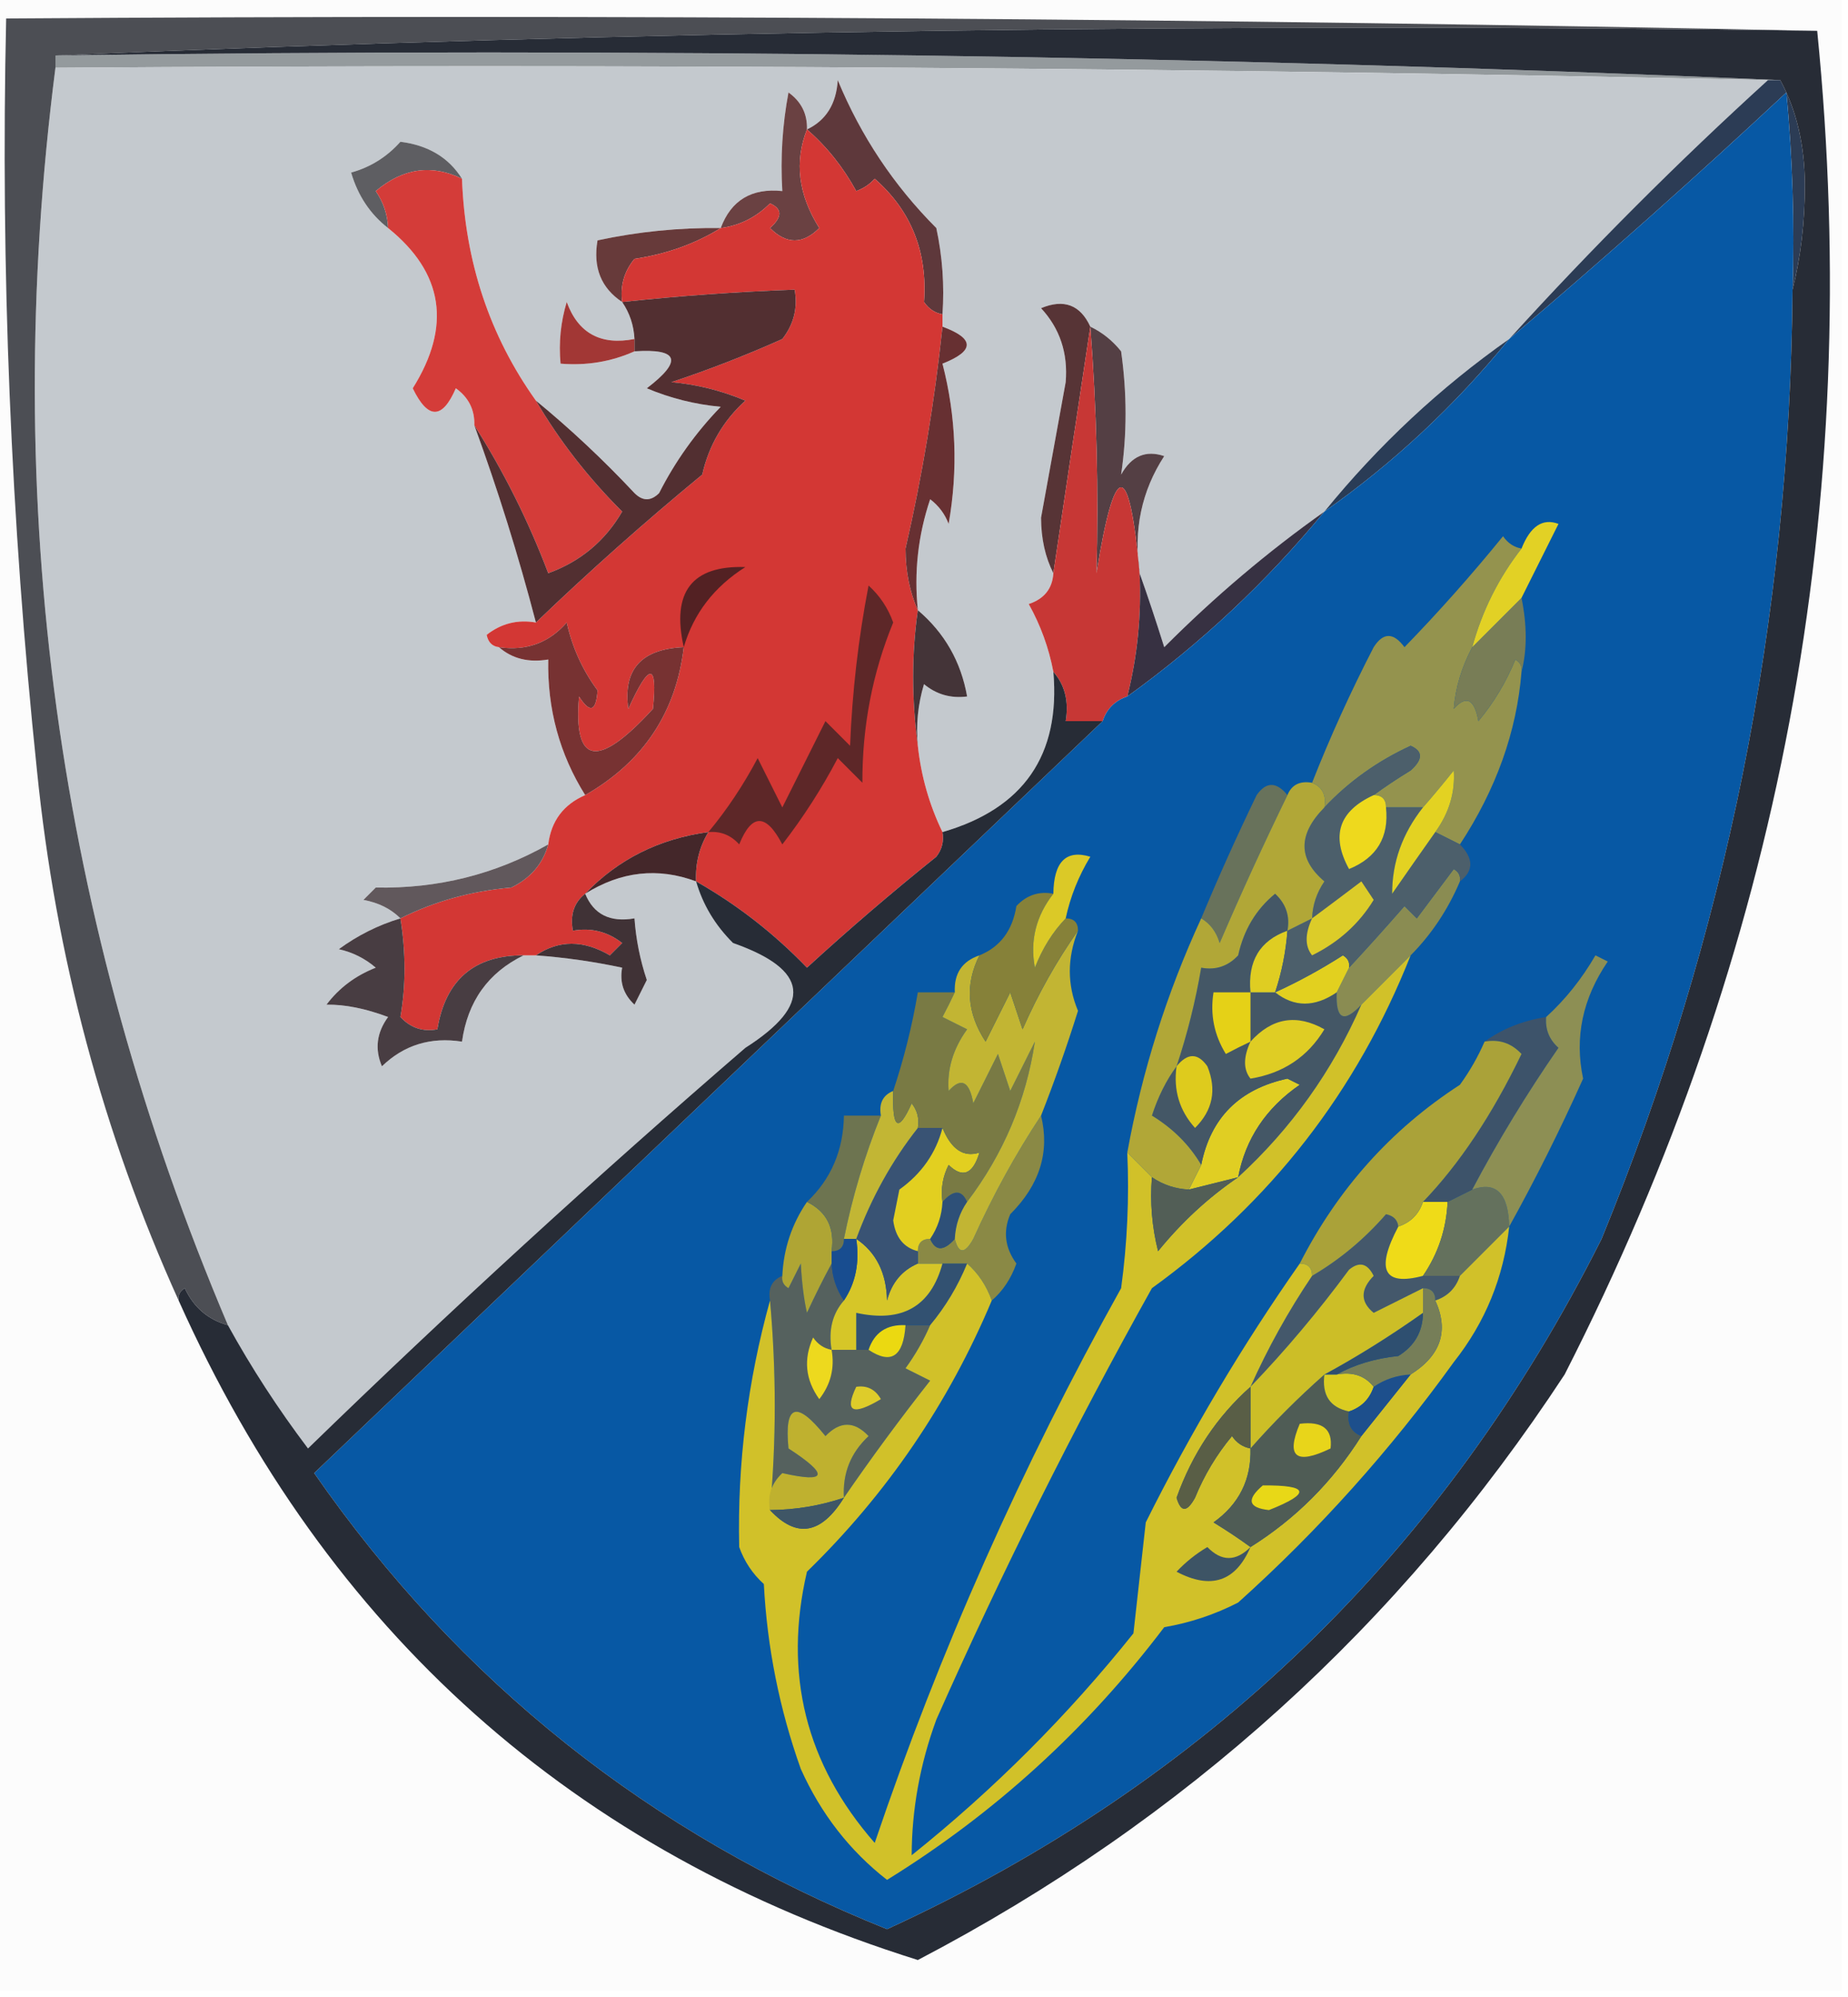 <?xml version="1.0" encoding="UTF-8"?>
<!DOCTYPE svg PUBLIC "-//W3C//DTD SVG 1.1//EN" "http://www.w3.org/Graphics/SVG/1.1/DTD/svg11.dtd">
<svg xmlns="http://www.w3.org/2000/svg" version="1.1" width="150px" height="162px" style="shape-rendering:geometricPrecision; text-rendering:geometricPrecision; image-rendering:optimizeQuality; fill-rule:evenodd; clip-rule:evenodd" xmlns:xlink="http://www.w3.org/1999/xlink">
<g><path style="opacity:1" fill="#fcfcfc" d="M -0.5,-0.5 C 49.5,-0.5 99.5,-0.5 149.5,-0.5C 149.5,53.5 149.5,107.5 149.5,161.5C 99.5,161.5 49.5,161.5 -0.5,161.5C -0.5,107.5 -0.5,53.5 -0.5,-0.5 Z"/></g>
<g><path style="opacity:1" fill="#949a9d" d="M 4.5,5.5 C 4.5,5.167 4.5,4.833 4.5,4.5C 51.512,3.838 98.179,4.505 144.5,6.5C 144.167,6.5 143.833,6.5 143.5,6.5C 97.336,5.501 51.003,5.168 4.5,5.5 Z"/></g>
<g><path style="opacity:1" fill="#c4c9ce" d="M 4.5,5.5 C 51.003,5.168 97.336,5.501 143.5,6.5C 136.194,13.14 129.194,20.14 122.5,27.5C 116.892,31.439 111.892,36.106 107.5,41.5C 102.912,44.745 98.579,48.412 94.5,52.5C 93.831,50.369 93.165,48.369 92.5,46.5C 91.993,42.993 92.66,39.826 94.5,37C 93.004,36.493 91.837,36.993 91,38.5C 91.482,35.24 91.482,31.907 91,28.5C 90.292,27.619 89.458,26.953 88.5,26.5C 87.686,24.727 86.352,24.227 84.5,25C 86.028,26.648 86.695,28.648 86.5,31C 85.833,34.667 85.167,38.333 84.5,42C 84.508,43.707 84.842,45.207 85.5,46.5C 85.423,47.75 84.756,48.583 83.5,49C 84.464,50.725 85.131,52.559 85.5,54.5C 86.08,61.261 83.08,65.595 76.5,67.5C 75.434,65.299 74.767,62.965 74.5,60.5C 74.34,58.801 74.507,57.134 75,55.5C 76.011,56.337 77.178,56.67 78.5,56.5C 78.002,53.674 76.669,51.34 74.5,49.5C 74.183,46.428 74.516,43.428 75.5,40.5C 76.192,41.025 76.692,41.692 77,42.5C 77.772,38.11 77.606,33.777 76.5,29.5C 79.125,28.466 79.125,27.466 76.5,26.5C 76.5,26.167 76.5,25.833 76.5,25.5C 76.663,23.143 76.497,20.81 76,18.5C 72.549,15.044 69.882,11.044 68,6.5C 67.878,8.437 67.045,9.77 65.5,10.5C 65.539,9.244 65.039,8.244 64,7.5C 63.503,10.146 63.336,12.813 63.5,15.5C 61.011,15.241 59.344,16.241 58.5,18.5C 55.119,18.459 51.786,18.793 48.5,19.5C 48.12,21.698 48.787,23.365 50.5,24.5C 51.11,25.391 51.443,26.391 51.5,27.5C 48.761,28.035 46.928,27.035 46,24.5C 45.507,26.134 45.34,27.801 45.5,29.5C 47.621,29.675 49.621,29.341 51.5,28.5C 55.099,28.262 55.433,29.262 52.5,31.5C 54.423,32.308 56.423,32.808 58.5,33C 56.473,35.094 54.806,37.427 53.5,40C 52.833,40.667 52.167,40.667 51.5,40C 48.964,37.295 46.297,34.795 43.5,32.5C 39.749,27.249 37.749,21.249 37.5,14.5C 36.426,12.784 34.759,11.784 32.5,11.5C 31.41,12.727 30.076,13.56 28.5,14C 29.053,15.878 30.053,17.378 31.5,18.5C 35.997,22.123 36.664,26.456 33.5,31.5C 34.735,34.044 35.901,34.044 37,31.5C 38.039,32.244 38.539,33.244 38.5,34.5C 40.416,39.742 42.083,45.076 43.5,50.5C 42.022,50.238 40.689,50.571 39.5,51.5C 39.624,52.107 39.957,52.44 40.5,52.5C 41.568,53.434 42.901,53.768 44.5,53.5C 44.421,57.521 45.421,61.188 47.5,64.5C 45.738,65.262 44.738,66.596 44.5,68.5C 40.209,70.929 35.542,72.096 30.5,72C 30.167,72.333 29.833,72.667 29.5,73C 30.738,73.232 31.738,73.732 32.5,74.5C 30.697,75.046 29.03,75.88 27.5,77C 28.624,77.249 29.624,77.749 30.5,78.5C 28.851,79.148 27.517,80.148 26.5,81.5C 27.995,81.478 29.662,81.811 31.5,82.5C 30.572,83.768 30.405,85.101 31,86.5C 32.789,84.771 34.956,84.104 37.5,84.5C 37.957,81.236 39.623,78.903 42.5,77.5C 42.833,77.5 43.167,77.5 43.5,77.5C 45.861,77.674 48.194,78.007 50.5,78.5C 50.281,79.675 50.614,80.675 51.5,81.5C 51.833,80.833 52.167,80.167 52.5,79.5C 51.954,77.865 51.62,76.199 51.5,74.5C 49.517,74.843 48.183,74.177 47.5,72.5C 50.404,70.682 53.404,70.349 56.5,71.5C 57.048,73.394 58.048,75.06 59.5,76.5C 65.667,78.663 66,81.497 60.5,85C 48.367,95.465 36.534,106.298 25,117.5C 22.56,114.272 20.394,110.939 18.5,107.5C 4.632,74.844 -0.035,40.844 4.5,5.5 Z"/></g>
<g><path style="opacity:1" fill="#5e5e62" d="M 37.5,14.5 C 35.045,13.303 32.712,13.636 30.5,15.5C 31.127,16.417 31.461,17.417 31.5,18.5C 30.053,17.378 29.053,15.878 28.5,14C 30.076,13.56 31.41,12.727 32.5,11.5C 34.759,11.784 36.426,12.784 37.5,14.5 Z"/></g>
<g><path style="opacity:1" fill="#5e383b" d="M 76.5,25.5 C 75.883,25.389 75.383,25.056 75,24.5C 75.293,20.432 73.96,17.098 71,14.5C 70.586,14.957 70.086,15.291 69.5,15.5C 68.422,13.539 67.089,11.872 65.5,10.5C 67.045,9.77 67.878,8.437 68,6.5C 69.882,11.044 72.549,15.044 76,18.5C 76.497,20.81 76.663,23.143 76.5,25.5 Z"/></g>
<g><path style="opacity:1" fill="#6a4142" d="M 65.5,10.5 C 64.466,13.128 64.799,15.795 66.5,18.5C 65.167,19.833 63.833,19.833 62.5,18.5C 63.506,17.604 63.506,16.938 62.5,16.5C 61.378,17.63 60.044,18.297 58.5,18.5C 59.344,16.241 61.011,15.241 63.5,15.5C 63.336,12.813 63.503,10.146 64,7.5C 65.039,8.244 65.539,9.244 65.5,10.5 Z"/></g>
<g><path style="opacity:1" fill="#2c3c55" d="M 143.5,6.5 C 143.833,6.5 144.167,6.5 144.5,6.5C 145.814,8.915 146.481,11.748 146.5,15C 146.498,18.021 146.164,20.854 145.5,23.5C 145.666,18.156 145.499,12.823 145,7.5C 137.609,14.397 130.109,21.064 122.5,27.5C 129.194,20.14 136.194,13.14 143.5,6.5 Z"/></g>
<g><path style="opacity:1" fill="#673a3a" d="M 58.5,18.5 C 56.438,19.776 54.104,20.61 51.5,21C 50.663,22.011 50.33,23.178 50.5,24.5C 48.787,23.365 48.12,21.698 48.5,19.5C 51.786,18.793 55.119,18.459 58.5,18.5 Z"/></g>
<g><path style="opacity:1" fill="#d33734" d="M 65.5,10.5 C 67.089,11.872 68.422,13.539 69.5,15.5C 70.086,15.291 70.586,14.957 71,14.5C 73.96,17.098 75.293,20.432 75,24.5C 75.383,25.056 75.883,25.389 76.5,25.5C 76.5,25.833 76.5,26.167 76.5,26.5C 75.858,32.601 74.858,38.601 73.5,44.5C 73.507,46.369 73.84,48.036 74.5,49.5C 73.993,53.054 73.993,56.72 74.5,60.5C 74.767,62.965 75.434,65.299 76.5,67.5C 76.631,68.239 76.464,68.906 76,69.5C 72.407,72.382 68.907,75.382 65.5,78.5C 62.82,75.716 59.82,73.382 56.5,71.5C 56.433,70.041 56.766,68.708 57.5,67.5C 53.502,68.042 50.168,69.709 47.5,72.5C 46.596,73.209 46.263,74.209 46.5,75.5C 47.978,75.238 49.311,75.571 50.5,76.5C 50.167,76.833 49.833,77.167 49.5,77.5C 47.357,76.246 45.357,76.246 43.5,77.5C 43.167,77.5 42.833,77.5 42.5,77.5C 38.493,77.488 36.16,79.488 35.5,83.5C 34.325,83.719 33.325,83.386 32.5,82.5C 32.945,79.947 32.945,77.28 32.5,74.5C 35.279,73.111 38.279,72.278 41.5,72C 43.063,71.241 44.063,70.074 44.5,68.5C 44.738,66.596 45.738,65.262 47.5,64.5C 52.209,61.803 54.876,57.803 55.5,52.5C 52.054,52.647 50.554,54.314 51,57.5C 52.714,53.723 53.381,53.723 53,57.5C 48.527,62.396 46.527,62.062 47,56.5C 47.889,57.888 48.389,57.721 48.5,56C 47.287,54.37 46.454,52.536 46,50.5C 44.556,52.155 42.722,52.822 40.5,52.5C 39.957,52.44 39.624,52.107 39.5,51.5C 40.689,50.571 42.022,50.238 43.5,50.5C 47.806,46.365 52.306,42.365 57,38.5C 57.536,36.131 58.703,34.131 60.5,32.5C 58.577,31.692 56.577,31.192 54.5,31C 57.558,29.985 60.558,28.819 63.5,27.5C 64.429,26.311 64.762,24.978 64.5,23.5C 59.819,23.669 55.152,24.002 50.5,24.5C 50.33,23.178 50.663,22.011 51.5,21C 54.104,20.61 56.438,19.776 58.5,18.5C 60.044,18.297 61.378,17.63 62.5,16.5C 63.506,16.938 63.506,17.604 62.5,18.5C 63.833,19.833 65.167,19.833 66.5,18.5C 64.799,15.795 64.466,13.128 65.5,10.5 Z"/></g>
<g><path style="opacity:1" fill="#a23735" d="M 51.5,27.5 C 51.5,27.833 51.5,28.167 51.5,28.5C 49.621,29.341 47.621,29.675 45.5,29.5C 45.34,27.801 45.507,26.134 46,24.5C 46.928,27.035 48.761,28.035 51.5,27.5 Z"/></g>
<g><path style="opacity:1" fill="#573436" d="M 88.5,26.5 C 87.506,33.049 86.506,39.716 85.5,46.5C 84.842,45.207 84.508,43.707 84.5,42C 85.167,38.333 85.833,34.667 86.5,31C 86.695,28.648 86.028,26.648 84.5,25C 86.352,24.227 87.686,24.727 88.5,26.5 Z"/></g>
<g><path style="opacity:1" fill="#d43c39" d="M 37.5,14.5 C 37.749,21.249 39.749,27.249 43.5,32.5C 45.403,35.748 47.737,38.748 50.5,41.5C 49.109,43.89 47.109,45.557 44.5,46.5C 42.883,42.243 40.883,38.243 38.5,34.5C 38.539,33.244 38.039,32.244 37,31.5C 35.901,34.044 34.735,34.044 33.5,31.5C 36.664,26.456 35.997,22.123 31.5,18.5C 31.461,17.417 31.127,16.417 30.5,15.5C 32.712,13.636 35.045,13.303 37.5,14.5 Z"/></g>
<g><path style="opacity:1" fill="#2a3c56" d="M 122.5,27.5 C 118.108,32.894 113.108,37.561 107.5,41.5C 111.892,36.106 116.892,31.439 122.5,27.5 Z"/></g>
<g><path style="opacity:1" fill="#543f44" d="M 88.5,26.5 C 89.458,26.953 90.292,27.619 91,28.5C 91.482,31.907 91.482,35.24 91,38.5C 91.837,36.993 93.004,36.493 94.5,37C 92.66,39.826 91.993,42.993 92.5,46.5C 91.664,37.215 90.497,37.215 89,46.5C 89.178,39.786 89.012,33.119 88.5,26.5 Z"/></g>
<g><path style="opacity:1" fill="#522f31" d="M 43.5,50.5 C 42.083,45.076 40.416,39.742 38.5,34.5C 40.883,38.243 42.883,42.243 44.5,46.5C 47.109,45.557 49.109,43.89 50.5,41.5C 47.737,38.748 45.403,35.748 43.5,32.5C 46.297,34.795 48.964,37.295 51.5,40C 52.167,40.667 52.833,40.667 53.5,40C 54.806,37.427 56.473,35.094 58.5,33C 56.423,32.808 54.423,32.308 52.5,31.5C 55.433,29.262 55.099,28.262 51.5,28.5C 51.5,28.167 51.5,27.833 51.5,27.5C 51.443,26.391 51.11,25.391 50.5,24.5C 55.152,24.002 59.819,23.669 64.5,23.5C 64.762,24.978 64.429,26.311 63.5,27.5C 60.558,28.819 57.558,29.985 54.5,31C 56.577,31.192 58.577,31.692 60.5,32.5C 58.703,34.131 57.536,36.131 57,38.5C 52.306,42.365 47.806,46.365 43.5,50.5 Z"/></g>
<g><path style="opacity:1" fill="#532123" d="M 55.5,52.5 C 54.493,48.025 56.16,45.858 60.5,46C 57.965,47.603 56.298,49.769 55.5,52.5 Z"/></g>
<g><path style="opacity:1" fill="#673032" d="M 76.5,26.5 C 79.125,27.466 79.125,28.466 76.5,29.5C 77.606,33.777 77.772,38.11 77,42.5C 76.692,41.692 76.192,41.025 75.5,40.5C 74.516,43.428 74.183,46.428 74.5,49.5C 73.84,48.036 73.507,46.369 73.5,44.5C 74.858,38.601 75.858,32.601 76.5,26.5 Z"/></g>
<g><path style="opacity:1" fill="#c73735" d="M 88.5,26.5 C 89.012,33.119 89.178,39.786 89,46.5C 90.497,37.215 91.664,37.215 92.5,46.5C 92.658,49.902 92.324,53.236 91.5,56.5C 90.5,56.833 89.833,57.5 89.5,58.5C 88.5,58.5 87.5,58.5 86.5,58.5C 86.768,56.901 86.434,55.568 85.5,54.5C 85.131,52.559 84.464,50.725 83.5,49C 84.756,48.583 85.423,47.75 85.5,46.5C 86.506,39.716 87.506,33.049 88.5,26.5 Z"/></g>
<g><path style="opacity:1" fill="#373142" d="M 107.5,41.5 C 102.796,47.205 97.463,52.205 91.5,56.5C 92.324,53.236 92.658,49.902 92.5,46.5C 93.165,48.369 93.831,50.369 94.5,52.5C 98.579,48.412 102.912,44.745 107.5,41.5 Z"/></g>
<g><path style="opacity:1" fill="#443438" d="M 74.5,49.5 C 76.669,51.34 78.002,53.674 78.5,56.5C 77.178,56.67 76.011,56.337 75,55.5C 74.507,57.134 74.34,58.801 74.5,60.5C 73.993,56.72 73.993,53.054 74.5,49.5 Z"/></g>
<g><path style="opacity:1" fill="#773232" d="M 55.5,52.5 C 54.876,57.803 52.209,61.803 47.5,64.5C 45.421,61.188 44.421,57.521 44.5,53.5C 42.901,53.768 41.568,53.434 40.5,52.5C 42.722,52.822 44.556,52.155 46,50.5C 46.454,52.536 47.287,54.37 48.5,56C 48.389,57.721 47.889,57.888 47,56.5C 46.527,62.062 48.527,62.396 53,57.5C 53.381,53.723 52.714,53.723 51,57.5C 50.554,54.314 52.054,52.647 55.5,52.5 Z"/></g>
<g><path style="opacity:1" fill="#5d2728" d="M 57.5,67.5 C 59.01,65.683 60.343,63.683 61.5,61.5C 62.167,62.833 62.833,64.167 63.5,65.5C 64.671,63.158 65.838,60.824 67,58.5C 67.667,59.167 68.333,59.833 69,60.5C 69.172,56.129 69.672,51.796 70.5,47.5C 71.415,48.328 72.081,49.328 72.5,50.5C 70.815,54.597 69.982,58.931 70,63.5C 69.333,62.833 68.667,62.167 68,61.5C 66.706,63.962 65.206,66.295 63.5,68.5C 62.184,65.972 61.017,65.972 60,68.5C 59.329,67.748 58.496,67.414 57.5,67.5 Z"/></g>
<g><path style="opacity:1" fill="#4c4e54" d="M 147.5,2.5 C 99.488,1.838 51.822,2.505 4.5,4.5C 4.5,4.833 4.5,5.167 4.5,5.5C -0.035,40.844 4.632,74.844 18.5,107.5C 16.887,107.056 15.72,106.056 15,104.5C 14.601,104.728 14.435,105.062 14.5,105.5C 8.351,91.914 4.518,77.58 3,62.5C 0.877,42.225 0.044,21.892 0.5,1.5C 49.669,1.168 98.669,1.501 147.5,2.5 Z"/></g>
<g><path style="opacity:1" fill="#44272a" d="M 57.5,67.5 C 56.766,68.708 56.433,70.041 56.5,71.5C 53.404,70.349 50.404,70.682 47.5,72.5C 50.168,69.709 53.502,68.042 57.5,67.5 Z"/></g>
<g><path style="opacity:1" fill="#61585c" d="M 44.5,68.5 C 44.063,70.074 43.063,71.241 41.5,72C 38.279,72.278 35.279,73.111 32.5,74.5C 31.738,73.732 30.738,73.232 29.5,73C 29.833,72.667 30.167,72.333 30.5,72C 35.542,72.096 40.209,70.929 44.5,68.5 Z"/></g>
<g><path style="opacity:1" fill="#483d42" d="M 32.5,74.5 C 32.945,77.28 32.945,79.947 32.5,82.5C 33.325,83.386 34.325,83.719 35.5,83.5C 36.16,79.488 38.493,77.488 42.5,77.5C 39.623,78.903 37.957,81.236 37.5,84.5C 34.956,84.104 32.789,84.771 31,86.5C 30.405,85.101 30.572,83.768 31.5,82.5C 29.662,81.811 27.995,81.478 26.5,81.5C 27.517,80.148 28.851,79.148 30.5,78.5C 29.624,77.749 28.624,77.249 27.5,77C 29.03,75.88 30.697,75.046 32.5,74.5 Z"/></g>
<g><path style="opacity:1" fill="#403236" d="M 47.5,72.5 C 48.183,74.177 49.517,74.843 51.5,74.5C 51.62,76.199 51.954,77.865 52.5,79.5C 52.167,80.167 51.833,80.833 51.5,81.5C 50.614,80.675 50.281,79.675 50.5,78.5C 48.194,78.007 45.861,77.674 43.5,77.5C 45.357,76.246 47.357,76.246 49.5,77.5C 49.833,77.167 50.167,76.833 50.5,76.5C 49.311,75.571 47.978,75.238 46.5,75.5C 46.263,74.209 46.596,73.209 47.5,72.5 Z"/></g>
<g><path style="opacity:1" fill="#0758a4" d="M 145.5,23.5 C 145.275,50.191 140.108,75.858 130,100.5C 117.208,125.959 97.875,144.625 72,156.5C 52.787,148.782 37.287,136.449 25.5,119.5C 46.854,99.145 68.187,78.812 89.5,58.5C 89.833,57.5 90.5,56.833 91.5,56.5C 97.463,52.205 102.796,47.205 107.5,41.5C 113.108,37.561 118.108,32.894 122.5,27.5C 130.109,21.064 137.609,14.397 145,7.5C 145.499,12.823 145.666,18.156 145.5,23.5 Z"/></g>
<g><path style="opacity:1" fill="#94934e" d="M 123.5,44.5 C 121.642,46.883 120.308,49.55 119.5,52.5C 118.634,54.144 118.134,55.811 118,57.5C 119.016,56.366 119.683,56.699 120,58.5C 121.252,56.999 122.252,55.333 123,53.5C 123.399,53.728 123.565,54.062 123.5,54.5C 123.11,59.349 121.443,64.016 118.5,68.5C 117.833,68.167 117.167,67.833 116.5,67.5C 117.622,65.948 118.122,64.282 118,62.5C 117.148,63.571 116.315,64.571 115.5,65.5C 114.5,65.5 113.5,65.5 112.5,65.5C 112.5,64.833 112.167,64.5 111.5,64.5C 112.398,63.842 113.398,63.176 114.5,62.5C 115.506,61.604 115.506,60.938 114.5,60.5C 111.804,61.74 109.471,63.407 107.5,65.5C 107.672,64.508 107.338,63.842 106.5,63.5C 107.966,59.779 109.633,56.112 111.5,52.5C 112.274,51.289 113.107,51.289 114,52.5C 116.76,49.661 119.427,46.661 122,43.5C 122.383,44.056 122.883,44.389 123.5,44.5 Z"/></g>
<g><path style="opacity:1" fill="#787d56" d="M 123.5,48.5 C 123.954,50.741 123.954,52.741 123.5,54.5C 123.565,54.062 123.399,53.728 123,53.5C 122.252,55.333 121.252,56.999 120,58.5C 119.683,56.699 119.016,56.366 118,57.5C 118.134,55.811 118.634,54.144 119.5,52.5C 120.833,51.167 122.167,49.833 123.5,48.5 Z"/></g>
<g><path style="opacity:1" fill="#e2d125" d="M 123.5,48.5 C 122.167,49.833 120.833,51.167 119.5,52.5C 120.308,49.55 121.642,46.883 123.5,44.5C 124.219,42.683 125.219,42.016 126.5,42.5C 125.487,44.527 124.487,46.527 123.5,48.5 Z"/></g>
<g><path style="opacity:1" fill="#272c36" d="M 147.5,2.5 C 151.329,40.888 144.496,77.221 127,111.5C 113.643,131.854 96.143,147.688 74.5,159C 46.566,150.241 26.566,132.408 14.5,105.5C 14.435,105.062 14.601,104.728 15,104.5C 15.72,106.056 16.887,107.056 18.5,107.5C 20.394,110.939 22.56,114.272 25,117.5C 36.534,106.298 48.367,95.465 60.5,85C 66,81.497 65.667,78.663 59.5,76.5C 58.048,75.06 57.048,73.394 56.5,71.5C 59.82,73.382 62.82,75.716 65.5,78.5C 68.907,75.382 72.407,72.382 76,69.5C 76.464,68.906 76.631,68.239 76.5,67.5C 83.08,65.595 86.08,61.261 85.5,54.5C 86.434,55.568 86.768,56.901 86.5,58.5C 87.5,58.5 88.5,58.5 89.5,58.5C 68.187,78.812 46.854,99.145 25.5,119.5C 37.287,136.449 52.787,148.782 72,156.5C 97.875,144.625 117.208,125.959 130,100.5C 140.108,75.858 145.275,50.191 145.5,23.5C 146.164,20.854 146.498,18.021 146.5,15C 146.481,11.748 145.814,8.915 144.5,6.5C 98.179,4.505 51.512,3.838 4.5,4.5C 51.822,2.505 99.488,1.838 147.5,2.5 Z"/></g>
<g><path style="opacity:1" fill="#55615e" d="M 67.5,102.5 C 67.557,103.609 67.89,104.609 68.5,105.5C 67.566,106.568 67.232,107.901 67.5,109.5C 68.167,109.5 68.833,109.5 69.5,109.5C 69.833,109.5 70.167,109.5 70.5,109.5C 72.332,110.718 73.332,110.051 73.5,107.5C 74.167,107.5 74.833,107.5 75.5,107.5C 74.972,108.721 74.305,109.887 73.5,111C 74.167,111.333 74.833,111.667 75.5,112C 73.023,115.145 70.69,118.312 68.5,121.5C 68.383,119.516 69.05,117.85 70.5,116.5C 69.349,115.269 68.183,115.269 67,116.5C 64.648,113.567 63.648,113.901 64,117.5C 67.318,119.659 67.151,120.325 63.5,119.5C 62.614,120.325 62.281,121.325 62.5,122.5C 63.015,116.879 63.015,111.213 62.5,105.5C 62.328,104.508 62.662,103.842 63.5,103.5C 63.435,103.938 63.601,104.272 64,104.5C 64.333,103.833 64.667,103.167 65,102.5C 65.085,104.085 65.251,105.418 65.5,106.5C 66.172,105.051 66.839,103.718 67.5,102.5 Z"/></g>
<g><path style="opacity:1" fill="#325171" d="M 76.5,102.5 C 77.167,102.5 77.833,102.5 78.5,102.5C 77.751,104.332 76.751,105.999 75.5,107.5C 74.833,107.5 74.167,107.5 73.5,107.5C 71.973,107.427 70.973,108.094 70.5,109.5C 70.167,109.5 69.833,109.5 69.5,109.5C 69.5,108.5 69.5,107.5 69.5,106.5C 73.222,107.32 75.555,105.987 76.5,102.5 Z"/></g>
<g><path style="opacity:1" fill="#d6c628" d="M 69.5,100.5 C 71.117,101.589 71.95,103.256 72,105.5C 72.377,104.058 73.21,103.058 74.5,102.5C 75.167,102.5 75.833,102.5 76.5,102.5C 75.555,105.987 73.222,107.32 69.5,106.5C 69.5,107.5 69.5,108.5 69.5,109.5C 68.833,109.5 68.167,109.5 67.5,109.5C 67.232,107.901 67.566,106.568 68.5,105.5C 69.451,104.081 69.784,102.415 69.5,100.5 Z"/></g>
<g><path style="opacity:1" fill="#184d90" d="M 68.5,100.5 C 68.833,100.5 69.167,100.5 69.5,100.5C 69.784,102.415 69.451,104.081 68.5,105.5C 67.89,104.609 67.557,103.609 67.5,102.5C 67.5,102.167 67.5,101.833 67.5,101.5C 68.167,101.5 68.5,101.167 68.5,100.5 Z"/></g>
<g><path style="opacity:1" fill="#44586b" d="M 113.5,99.5 C 111.639,103.015 112.306,104.348 115.5,103.5C 116.5,103.5 117.5,103.5 118.5,103.5C 118.167,104.5 117.5,105.167 116.5,105.5C 116.5,104.833 116.167,104.5 115.5,104.5C 114.193,105.153 112.86,105.82 111.5,106.5C 110.41,105.609 110.41,104.609 111.5,103.5C 110.998,102.479 110.332,102.312 109.5,103C 106.998,106.389 104.331,109.556 101.5,112.5C 102.901,109.366 104.568,106.366 106.5,103.5C 108.745,102.183 110.745,100.516 112.5,98.5C 113.107,98.624 113.44,98.957 113.5,99.5 Z"/></g>
<g><path style="opacity:1" fill="#8a8945" d="M 84.5,90.5 C 85.223,93.45 84.39,96.117 82,98.5C 81.405,99.899 81.572,101.232 82.5,102.5C 82.058,103.739 81.391,104.739 80.5,105.5C 80.068,104.29 79.401,103.29 78.5,102.5C 77.833,102.5 77.167,102.5 76.5,102.5C 75.833,102.5 75.167,102.5 74.5,102.5C 74.5,102.167 74.5,101.833 74.5,101.5C 74.5,100.833 74.833,100.5 75.5,100.5C 75.938,101.506 76.604,101.506 77.5,100.5C 77.81,101.738 78.31,101.738 79,100.5C 80.608,96.944 82.441,93.611 84.5,90.5 Z"/></g>
<g><path style="opacity:1" fill="#afa534" d="M 65.5,97.5 C 67.104,98.287 67.771,99.62 67.5,101.5C 67.5,101.833 67.5,102.167 67.5,102.5C 66.839,103.718 66.172,105.051 65.5,106.5C 65.251,105.418 65.085,104.085 65,102.5C 64.667,103.167 64.333,103.833 64,104.5C 63.601,104.272 63.435,103.938 63.5,103.5C 63.604,101.297 64.27,99.297 65.5,97.5 Z"/></g>
<g><path style="opacity:1" fill="#efdb18" d="M 115.5,97.5 C 116.167,97.5 116.833,97.5 117.5,97.5C 117.396,99.703 116.73,101.703 115.5,103.5C 112.306,104.348 111.639,103.015 113.5,99.5C 114.5,99.167 115.167,98.5 115.5,97.5 Z"/></g>
<g><path style="opacity:1" fill="#2e5078" d="M 78.5,97.5 C 77.89,98.391 77.557,99.391 77.5,100.5C 76.604,101.506 75.938,101.506 75.5,100.5C 76.11,99.609 76.443,98.609 76.5,97.5C 77.396,96.494 78.062,96.494 78.5,97.5 Z"/></g>
<g><path style="opacity:1" fill="#395374" d="M 74.5,91.5 C 75.167,91.5 75.833,91.5 76.5,91.5C 75.969,93.544 74.802,95.211 73,96.5C 72.833,97.333 72.667,98.167 72.5,99C 72.684,100.376 73.351,101.209 74.5,101.5C 74.5,101.833 74.5,102.167 74.5,102.5C 73.21,103.058 72.377,104.058 72,105.5C 71.95,103.256 71.117,101.589 69.5,100.5C 70.729,97.167 72.396,94.167 74.5,91.5 Z"/></g>
<g><path style="opacity:1" fill="#6d7450" d="M 71.5,90.5 C 70.193,93.725 69.193,97.058 68.5,100.5C 68.5,101.167 68.167,101.5 67.5,101.5C 67.771,99.62 67.104,98.287 65.5,97.5C 67.455,95.654 68.455,93.321 68.5,90.5C 69.5,90.5 70.5,90.5 71.5,90.5 Z"/></g>
<g><path style="opacity:1" fill="#64715d" d="M 122.5,99.5 C 121.167,100.833 119.833,102.167 118.5,103.5C 117.5,103.5 116.5,103.5 115.5,103.5C 116.73,101.703 117.396,99.703 117.5,97.5C 118.167,97.167 118.833,96.833 119.5,96.5C 121.437,95.805 122.437,96.805 122.5,99.5 Z"/></g>
<g><path style="opacity:1" fill="#e2cf20" d="M 76.5,91.5 C 77.218,93.246 78.218,93.912 79.5,93.5C 78.965,95.27 78.131,95.604 77,94.5C 76.517,95.448 76.35,96.448 76.5,97.5C 76.443,98.609 76.11,99.609 75.5,100.5C 74.833,100.5 74.5,100.833 74.5,101.5C 73.351,101.209 72.684,100.376 72.5,99C 72.667,98.167 72.833,97.333 73,96.5C 74.802,95.211 75.969,93.544 76.5,91.5 Z"/></g>
<g><path style="opacity:1" fill="#c2b634" d="M 72.5,88.5 C 72.412,91.598 72.912,91.932 74,89.5C 74.464,90.094 74.631,90.761 74.5,91.5C 72.396,94.167 70.729,97.167 69.5,100.5C 69.167,100.5 68.833,100.5 68.5,100.5C 69.193,97.058 70.193,93.725 71.5,90.5C 71.328,89.508 71.662,88.842 72.5,88.5 Z"/></g>
<g><path style="opacity:1" fill="#3d536a" d="M 125.5,82.5 C 125.414,83.496 125.748,84.329 126.5,85C 123.914,88.736 121.581,92.57 119.5,96.5C 118.833,96.833 118.167,97.167 117.5,97.5C 116.833,97.5 116.167,97.5 115.5,97.5C 118.454,94.434 121.121,90.434 123.5,85.5C 122.675,84.614 121.675,84.281 120.5,84.5C 121.93,83.463 123.597,82.796 125.5,82.5 Z"/></g>
<g><path style="opacity:1" fill="#aaa239" d="M 120.5,84.5 C 121.675,84.281 122.675,84.614 123.5,85.5C 121.121,90.434 118.454,94.434 115.5,97.5C 115.167,98.5 114.5,99.167 113.5,99.5C 113.44,98.957 113.107,98.624 112.5,98.5C 110.745,100.516 108.745,102.183 106.5,103.5C 106.5,102.833 106.167,102.5 105.5,102.5C 108.588,96.445 112.922,91.612 118.5,88C 119.305,86.887 119.972,85.721 120.5,84.5 Z"/></g>
<g><path style="opacity:1" fill="#e0ce23" d="M 100.5,95.5 C 99.167,95.833 97.833,96.167 96.5,96.5C 96.833,95.833 97.167,95.167 97.5,94.5C 98.262,90.676 100.595,88.343 104.5,87.5C 104.833,87.667 105.167,87.833 105.5,88C 102.758,89.886 101.091,92.386 100.5,95.5 Z"/></g>
<g><path style="opacity:1" fill="#797a44" d="M 77.5,80.5 C 77.196,81.15 76.863,81.817 76.5,82.5C 77.167,82.833 77.833,83.167 78.5,83.5C 77.359,85.078 76.859,86.745 77,88.5C 78.016,87.366 78.683,87.699 79,89.5C 79.667,88.167 80.333,86.833 81,85.5C 81.333,86.5 81.667,87.5 82,88.5C 82.667,87.167 83.333,85.833 84,84.5C 83.282,89.273 81.449,93.606 78.5,97.5C 78.062,96.494 77.396,96.494 76.5,97.5C 76.35,96.448 76.517,95.448 77,94.5C 78.131,95.604 78.965,95.27 79.5,93.5C 78.218,93.912 77.218,93.246 76.5,91.5C 75.833,91.5 75.167,91.5 74.5,91.5C 74.631,90.761 74.464,90.094 74,89.5C 72.912,91.932 72.412,91.598 72.5,88.5C 73.371,85.888 74.037,83.221 74.5,80.5C 75.5,80.5 76.5,80.5 77.5,80.5 Z"/></g>
<g><path style="opacity:1" fill="#8d8f54" d="M 122.5,99.5 C 122.437,96.805 121.437,95.805 119.5,96.5C 121.581,92.57 123.914,88.736 126.5,85C 125.748,84.329 125.414,83.496 125.5,82.5C 127.054,81.086 128.388,79.419 129.5,77.5C 129.833,77.667 130.167,77.833 130.5,78C 128.455,80.995 127.788,84.162 128.5,87.5C 126.625,91.674 124.625,95.674 122.5,99.5 Z"/></g>
<g><path style="opacity:1" fill="#445766" d="M 104.5,75.5 C 102.259,76.3 101.259,77.966 101.5,80.5C 102.167,80.5 102.833,80.5 103.5,80.5C 105.05,81.72 106.716,81.72 108.5,80.5C 108.409,82.698 109.075,83.031 110.5,81.5C 108.145,86.879 104.812,91.546 100.5,95.5C 101.091,92.386 102.758,89.886 105.5,88C 105.167,87.833 104.833,87.667 104.5,87.5C 100.595,88.343 98.262,90.676 97.5,94.5C 96.549,92.882 95.216,91.549 93.5,90.5C 93.994,88.975 94.661,87.641 95.5,86.5C 96.371,83.888 97.037,81.221 97.5,78.5C 98.675,78.719 99.675,78.386 100.5,77.5C 100.953,75.435 101.953,73.768 103.5,72.5C 104.386,73.325 104.719,74.325 104.5,75.5 Z"/></g>
<g><path style="opacity:1" fill="#decb1d" d="M 95.5,86.5 C 96.397,85.402 97.23,85.402 98,86.5C 98.774,88.403 98.44,90.07 97,91.5C 95.731,90.095 95.231,88.429 95.5,86.5 Z"/></g>
<g><path style="opacity:1" fill="#c2b533" d="M 87.5,75.5 C 86.614,77.722 86.614,79.888 87.5,82C 86.59,84.9 85.59,87.733 84.5,90.5C 82.441,93.611 80.608,96.944 79,100.5C 78.31,101.738 77.81,101.738 77.5,100.5C 77.557,99.391 77.89,98.391 78.5,97.5C 81.449,93.606 83.282,89.273 84,84.5C 83.333,85.833 82.667,87.167 82,88.5C 81.667,87.5 81.333,86.5 81,85.5C 80.333,86.833 79.667,88.167 79,89.5C 78.683,87.699 78.016,87.366 77,88.5C 76.859,86.745 77.359,85.078 78.5,83.5C 77.833,83.167 77.167,82.833 76.5,82.5C 76.863,81.817 77.196,81.15 77.5,80.5C 77.427,78.973 78.094,77.973 79.5,77.5C 78.316,79.854 78.482,82.187 80,84.5C 80.667,83.167 81.333,81.833 82,80.5C 82.333,81.5 82.667,82.5 83,83.5C 84.274,80.609 85.774,77.942 87.5,75.5 Z"/></g>
<g><path style="opacity:1" fill="#dfcd24" d="M 101.5,84.5 C 103.243,82.564 105.243,82.23 107.5,83.5C 106.147,85.738 104.147,87.071 101.5,87.5C 100.913,86.767 100.913,85.767 101.5,84.5 Z"/></g>
<g><path style="opacity:1" fill="#e5d117" d="M 101.5,80.5 C 101.5,81.833 101.5,83.167 101.5,84.5C 100.85,84.804 100.183,85.137 99.5,85.5C 98.548,83.955 98.215,82.288 98.5,80.5C 99.5,80.5 100.5,80.5 101.5,80.5 Z"/></g>
<g><path style="opacity:1" fill="#8a8c52" d="M 118.5,71.5 C 117.525,73.795 116.192,75.795 114.5,77.5C 113.167,78.833 111.833,80.167 110.5,81.5C 109.075,83.031 108.409,82.698 108.5,80.5C 108.833,79.833 109.167,79.167 109.5,78.5C 110.983,76.906 112.483,75.24 114,73.5C 114.333,73.833 114.667,74.167 115,74.5C 116,73.167 117,71.833 118,70.5C 118.399,70.728 118.565,71.062 118.5,71.5 Z"/></g>
<g><path style="opacity:1" fill="#e2d01f" d="M 109.5,78.5 C 109.167,79.167 108.833,79.833 108.5,80.5C 106.716,81.72 105.05,81.72 103.5,80.5C 105.386,79.639 107.22,78.639 109,77.5C 109.399,77.728 109.565,78.062 109.5,78.5 Z"/></g>
<g><path style="opacity:1" fill="#dfcd22" d="M 104.5,75.5 C 104.371,77.216 104.038,78.883 103.5,80.5C 102.833,80.5 102.167,80.5 101.5,80.5C 101.259,77.966 102.259,76.3 104.5,75.5 Z"/></g>
<g><path style="opacity:1" fill="#868139" d="M 85.5,72.5 C 84.091,74.305 83.591,76.305 84,78.5C 84.608,76.934 85.442,75.6 86.5,74.5C 87.167,74.5 87.5,74.833 87.5,75.5C 85.774,77.942 84.274,80.609 83,83.5C 82.667,82.5 82.333,81.5 82,80.5C 81.333,81.833 80.667,83.167 80,84.5C 78.482,82.187 78.316,79.854 79.5,77.5C 81.185,76.816 82.185,75.483 82.5,73.5C 83.325,72.614 84.325,72.281 85.5,72.5 Z"/></g>
<g><path style="opacity:1" fill="#dbc927" d="M 86.5,74.5 C 85.442,75.6 84.608,76.934 84,78.5C 83.591,76.305 84.091,74.305 85.5,72.5C 85.533,69.903 86.533,68.903 88.5,69.5C 87.543,71.075 86.877,72.742 86.5,74.5 Z"/></g>
<g><path style="opacity:1" fill="#4c5f6b" d="M 111.5,64.5 C 108.678,65.789 108.011,67.789 109.5,70.5C 111.756,69.579 112.756,67.912 112.5,65.5C 113.5,65.5 114.5,65.5 115.5,65.5C 113.826,67.624 112.993,69.958 113,72.5C 114.176,70.804 115.343,69.138 116.5,67.5C 117.167,67.833 117.833,68.167 118.5,68.5C 119.625,69.652 119.625,70.652 118.5,71.5C 118.565,71.062 118.399,70.728 118,70.5C 117,71.833 116,73.167 115,74.5C 114.667,74.167 114.333,73.833 114,73.5C 112.483,75.24 110.983,76.906 109.5,78.5C 109.565,78.062 109.399,77.728 109,77.5C 107.22,78.639 105.386,79.639 103.5,80.5C 104.038,78.883 104.371,77.216 104.5,75.5C 105.167,75.167 105.833,74.833 106.5,74.5C 106.539,73.417 106.873,72.417 107.5,71.5C 105.348,69.684 105.348,67.684 107.5,65.5C 109.471,63.407 111.804,61.74 114.5,60.5C 115.506,60.938 115.506,61.604 114.5,62.5C 113.398,63.176 112.398,63.842 111.5,64.5 Z"/></g>
<g><path style="opacity:1" fill="#dccc29" d="M 106.5,74.5 C 107.815,73.524 109.148,72.524 110.5,71.5C 110.833,72 111.167,72.5 111.5,73C 110.312,74.944 108.646,76.444 106.5,77.5C 105.913,76.767 105.913,75.767 106.5,74.5 Z"/></g>
<g><path style="opacity:1" fill="#68725b" d="M 104.5,64.5 C 102.569,68.463 100.735,72.463 99,76.5C 98.722,75.584 98.222,74.918 97.5,74.5C 98.896,71.154 100.396,67.821 102,64.5C 102.77,63.402 103.603,63.402 104.5,64.5 Z"/></g>
<g><path style="opacity:1" fill="#eed91d" d="M 111.5,64.5 C 112.167,64.5 112.5,64.833 112.5,65.5C 112.756,67.912 111.756,69.579 109.5,70.5C 108.011,67.789 108.678,65.789 111.5,64.5 Z"/></g>
<g><path style="opacity:1" fill="#e3d222" d="M 116.5,67.5 C 115.343,69.138 114.176,70.804 113,72.5C 112.993,69.958 113.826,67.624 115.5,65.5C 116.315,64.571 117.148,63.571 118,62.5C 118.122,64.282 117.622,65.948 116.5,67.5 Z"/></g>
<g><path style="opacity:1" fill="#b1a737" d="M 106.5,63.5 C 107.338,63.842 107.672,64.508 107.5,65.5C 105.348,67.684 105.348,69.684 107.5,71.5C 106.873,72.417 106.539,73.417 106.5,74.5C 105.833,74.833 105.167,75.167 104.5,75.5C 104.719,74.325 104.386,73.325 103.5,72.5C 101.953,73.768 100.953,75.435 100.5,77.5C 99.675,78.386 98.675,78.719 97.5,78.5C 97.037,81.221 96.371,83.888 95.5,86.5C 94.661,87.641 93.994,88.975 93.5,90.5C 95.216,91.549 96.549,92.882 97.5,94.5C 97.167,95.167 96.833,95.833 96.5,96.5C 95.391,96.443 94.391,96.11 93.5,95.5C 92.833,94.833 92.167,94.167 91.5,93.5C 92.7,86.902 94.7,80.569 97.5,74.5C 98.222,74.918 98.722,75.584 99,76.5C 100.735,72.463 102.569,68.463 104.5,64.5C 104.842,63.662 105.508,63.328 106.5,63.5 Z"/></g>
<g><path style="opacity:1" fill="#d1c129" d="M 114.5,77.5 C 110.13,88.538 103.13,97.538 93.5,104.5C 87.139,115.888 81.306,127.554 76,139.5C 74.677,143.108 74.01,146.775 74,150.5C 80.667,145.167 86.667,139.167 92,132.5C 92.333,129.5 92.667,126.5 93,123.5C 96.674,116.142 100.841,109.142 105.5,102.5C 106.167,102.5 106.5,102.833 106.5,103.5C 104.568,106.366 102.901,109.366 101.5,112.5C 98.78,114.917 96.78,117.917 95.5,121.5C 95.846,122.696 96.346,122.696 97,121.5C 97.749,119.668 98.749,118.001 100,116.5C 100.383,117.056 100.883,117.389 101.5,117.5C 101.571,120.024 100.571,122.024 98.5,123.5C 99.602,124.176 100.602,124.842 101.5,125.5C 105.158,123.21 108.158,120.21 110.5,116.5C 111.833,114.833 113.167,113.167 114.5,111.5C 116.953,109.958 117.62,107.958 116.5,105.5C 117.5,105.167 118.167,104.5 118.5,103.5C 119.833,102.167 121.167,100.833 122.5,99.5C 122.058,103.602 120.558,107.269 118,110.5C 112.85,117.648 107.017,124.148 100.5,130C 98.608,130.973 96.608,131.64 94.5,132C 88.237,140.266 80.737,147.099 72,152.5C 68.97,150.139 66.636,147.139 65,143.5C 63.269,138.65 62.269,133.65 62,128.5C 61.085,127.672 60.419,126.672 60,125.5C 59.848,118.719 60.681,112.053 62.5,105.5C 63.015,111.213 63.015,116.879 62.5,122.5C 64.652,124.812 66.652,124.478 68.5,121.5C 70.69,118.312 73.023,115.145 75.5,112C 74.833,111.667 74.167,111.333 73.5,111C 74.305,109.887 74.972,108.721 75.5,107.5C 76.751,105.999 77.751,104.332 78.5,102.5C 79.401,103.29 80.068,104.29 80.5,105.5C 76.993,113.845 71.993,121.178 65.5,127.5C 63.57,135.781 65.404,143.114 71,149.5C 76.254,133.982 82.921,118.982 91,104.5C 91.499,100.848 91.665,97.182 91.5,93.5C 92.167,94.167 92.833,94.833 93.5,95.5C 93.338,97.527 93.504,99.527 94,101.5C 95.914,99.144 98.081,97.144 100.5,95.5C 104.812,91.546 108.145,86.879 110.5,81.5C 111.833,80.167 113.167,78.833 114.5,77.5 Z"/></g>
<g><path style="opacity:1" fill="#4f5c55" d="M 107.5,111.5 C 107.285,113.179 107.952,114.179 109.5,114.5C 109.328,115.492 109.662,116.158 110.5,116.5C 108.158,120.21 105.158,123.21 101.5,125.5C 100.602,124.842 99.602,124.176 98.5,123.5C 100.571,122.024 101.571,120.024 101.5,117.5C 103.333,115.416 105.333,113.416 107.5,111.5 Z"/></g>
<g><path style="opacity:1" fill="#bfb12f" d="M 68.5,121.5 C 66.565,122.15 64.565,122.483 62.5,122.5C 62.281,121.325 62.614,120.325 63.5,119.5C 67.151,120.325 67.318,119.659 64,117.5C 63.648,113.901 64.648,113.567 67,116.5C 68.183,115.269 69.349,115.269 70.5,116.5C 69.05,117.85 68.383,119.516 68.5,121.5 Z"/></g>
<g><path style="opacity:1" fill="#e8d51a" d="M 105.5,115.5 C 107.355,115.272 108.188,115.939 108,117.5C 105.192,118.86 104.359,118.193 105.5,115.5 Z"/></g>
<g><path style="opacity:1" fill="#dacc21" d="M 107.5,111.5 C 107.833,111.5 108.167,111.5 108.5,111.5C 109.791,111.263 110.791,111.596 111.5,112.5C 111.167,113.5 110.5,114.167 109.5,114.5C 107.952,114.179 107.285,113.179 107.5,111.5 Z"/></g>
<g><path style="opacity:1" fill="#decc2a" d="M 69.5,112.5 C 70.376,112.369 71.043,112.702 71.5,113.5C 69.192,114.873 68.525,114.54 69.5,112.5 Z"/></g>
<g><path style="opacity:1" fill="#1d4f8c" d="M 114.5,111.5 C 113.167,113.167 111.833,114.833 110.5,116.5C 109.662,116.158 109.328,115.492 109.5,114.5C 110.5,114.167 111.167,113.5 111.5,112.5C 112.391,111.89 113.391,111.557 114.5,111.5 Z"/></g>
<g><path style="opacity:1" fill="#edd91e" d="M 67.5,109.5 C 67.762,110.978 67.429,112.311 66.5,113.5C 65.369,111.926 65.203,110.259 66,108.5C 66.383,109.056 66.883,109.389 67.5,109.5 Z"/></g>
<g><path style="opacity:1" fill="#767e58" d="M 115.5,104.5 C 116.167,104.5 116.5,104.833 116.5,105.5C 117.62,107.958 116.953,109.958 114.5,111.5C 113.391,111.557 112.391,111.89 111.5,112.5C 110.791,111.596 109.791,111.263 108.5,111.5C 109.952,110.698 111.618,110.198 113.5,110C 114.823,109.184 115.489,108.017 115.5,106.5C 115.5,105.833 115.5,105.167 115.5,104.5 Z"/></g>
<g><path style="opacity:1" fill="#2e4f70" d="M 115.5,106.5 C 115.489,108.017 114.823,109.184 113.5,110C 111.618,110.198 109.952,110.698 108.5,111.5C 108.167,111.5 107.833,111.5 107.5,111.5C 110.162,110.057 112.828,108.39 115.5,106.5 Z"/></g>
<g><path style="opacity:1" fill="#ebd911" d="M 73.5,107.5 C 73.332,110.051 72.332,110.718 70.5,109.5C 70.973,108.094 71.973,107.427 73.5,107.5 Z"/></g>
<g><path style="opacity:1" fill="#ccbe27" d="M 115.5,104.5 C 115.5,105.167 115.5,105.833 115.5,106.5C 112.828,108.39 110.162,110.057 107.5,111.5C 105.333,113.416 103.333,115.416 101.5,117.5C 101.5,115.833 101.5,114.167 101.5,112.5C 104.331,109.556 106.998,106.389 109.5,103C 110.332,102.312 110.998,102.479 111.5,103.5C 110.41,104.609 110.41,105.609 111.5,106.5C 112.86,105.82 114.193,105.153 115.5,104.5 Z"/></g>
<g><path style="opacity:1" fill="#525e56" d="M 93.5,95.5 C 94.391,96.11 95.391,96.443 96.5,96.5C 97.833,96.167 99.167,95.833 100.5,95.5C 98.081,97.144 95.914,99.144 94,101.5C 93.504,99.527 93.338,97.527 93.5,95.5 Z"/></g>
<g><path style="opacity:1" fill="#595e46" d="M 101.5,112.5 C 101.5,114.167 101.5,115.833 101.5,117.5C 100.883,117.389 100.383,117.056 100,116.5C 98.749,118.001 97.749,119.668 97,121.5C 96.346,122.696 95.846,122.696 95.5,121.5C 96.78,117.917 98.78,114.917 101.5,112.5 Z"/></g>
<g><path style="opacity:1" fill="#e8d817" d="M 102.5,120.5 C 106.276,120.469 106.443,121.136 103,122.5C 101.316,122.317 101.15,121.65 102.5,120.5 Z"/></g>
<g><path style="opacity:1" fill="#3f5666" d="M 68.5,121.5 C 66.652,124.478 64.652,124.812 62.5,122.5C 64.565,122.483 66.565,122.15 68.5,121.5 Z"/></g>
<g><path style="opacity:1" fill="#3d5465" d="M 101.5,125.5 C 100.293,128.306 98.293,128.972 95.5,127.5C 96.242,126.713 97.075,126.047 98,125.5C 99.145,126.684 100.312,126.684 101.5,125.5 Z"/></g>
</svg>
